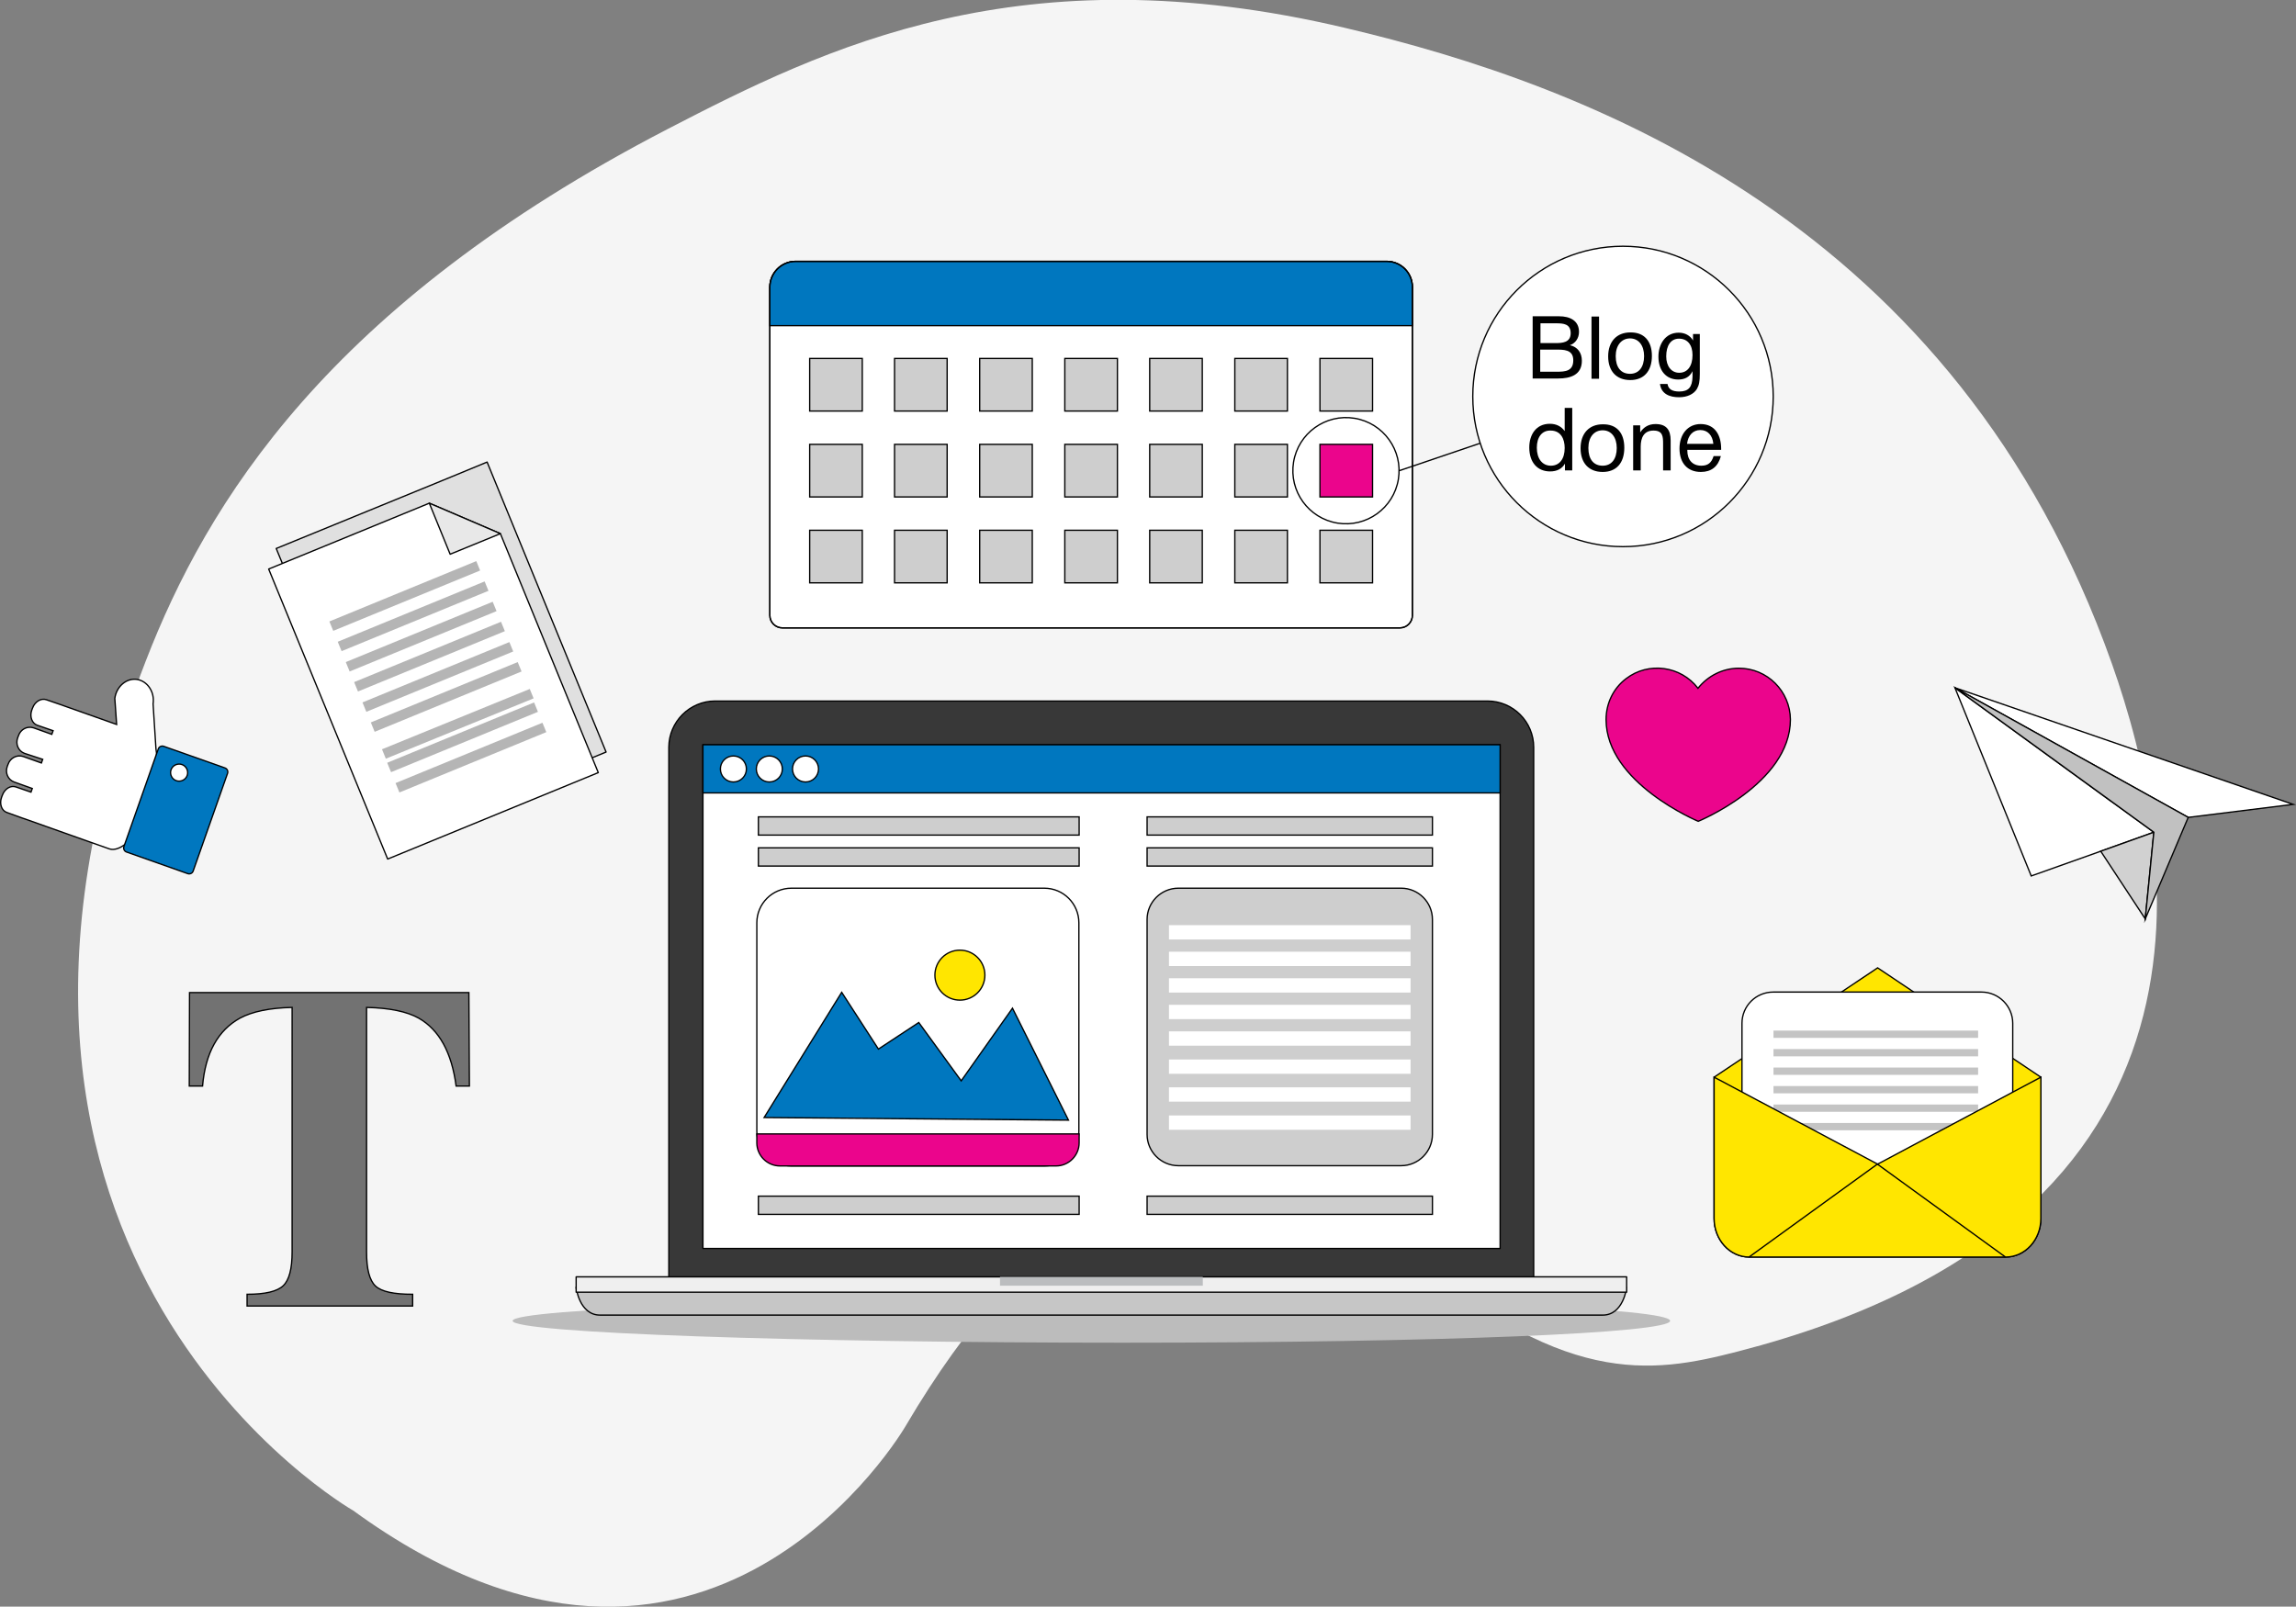 <?xml version="1.0" encoding="utf-8"?>
<!-- Generator: Adobe Illustrator 22.0.1, SVG Export Plug-In . SVG Version: 6.00 Build 0)  -->
<svg version="1.1" id="Layer_1" xmlns="http://www.w3.org/2000/svg" xmlns:xlink="http://www.w3.org/1999/xlink" x="0px" y="0px"
	 viewBox="0 0 881.9 617.2" style="enable-background:new 0 0 881.9 617.2;" xml:space="preserve">
<rect x="0" y="0" width="881.9" height="617.2" fill="#808080" stroke="none"/>
<style type="text/css">
	.st0{fill:#F5F5F5;}
	.st1{fill:#BCBCBC;}
	.st2{fill:#383838;stroke:#000000;stroke-width:0.5;stroke-miterlimit:10;}
	.st3{fill:#C6C6C6;stroke:#000000;stroke-width:0.5;stroke-miterlimit:10;}
	.st4{fill:#EFEFEF;stroke:#000000;stroke-width:0.5;stroke-linejoin:round;}
	.st5{fill:#BBBDBF;}
	.st6{fill:#FFFFFF;stroke:#000000;stroke-width:0.5;stroke-linejoin:round;}
	.st7{fill:#0077BF;stroke:#000000;stroke-width:0.5;stroke-miterlimit:10;}
	.st8{fill:#FFFFFF;stroke:#000000;stroke-width:0.5;stroke-miterlimit:10;}
	.st9{fill:#EB058C;stroke:#000000;stroke-width:0.5;stroke-miterlimit:10;}
	.st10{fill:#FFE600;stroke:#000000;stroke-width:0.5;stroke-miterlimit:10;}
	.st11{fill:#CECECE;stroke:#000000;stroke-width:0.5;stroke-miterlimit:10;}
	.st12{fill:#FFFFFF;}
	.st13{fill:none;stroke:#000000;stroke-width:0.5;stroke-miterlimit:10;}
	.st14{enable-background:new    ;}
	.st15{fill:#C4C4C4;}
	.st16{fill:#E0E0E0;stroke:#000000;stroke-width:0.5;stroke-linejoin:round;}
	.st17{fill:#E8E8E8;stroke:#000000;stroke-width:0.5;stroke-linejoin:round;}
	.st18{fill:#B5B5B5;}
	.st19{fill:#727272;stroke:#000000;stroke-width:0.5;stroke-miterlimit:10;}
	.st20{fill:#D1D1D1;stroke:#000000;stroke-width:0.5;stroke-miterlimit:10;}
	.st21{fill:#C1C1C1;stroke:#000000;stroke-width:0.5;stroke-miterlimit:10;}
</style>
<title>CEO5</title>
<g id="Layer_6">
	<path class="st0" d="M347.8,547.9c0,0-76.2,131.4-212.1,32.4c0,0-168.9-96.3-79.7-326.4c23.5-60.7,69.9-136.6,200.2-204.2
		c61-31.6,135.9-68.4,260.4-39C610.3,32.8,751.1,85.4,811.2,255c25.1,70.9,51.5,214-143.8,264.2c-33.3,8.6-67.8,14.1-131.1-42
		C536.3,477.2,444.2,384,347.8,547.9z"/>
</g>
<path class="st1" d="M196.9,507.4c0-4.7,111.4-8.5,234.1-8.5s210.5,3.8,210.5,8.5c0,4.7-87.7,8.4-210.5,8.4S196.9,512.1,196.9,507.4
	z"/>
<path class="st2" d="M589.1,493.1v-206c0-9.8-7.9-17.8-17.8-17.8l0,0H274.7c-9.8,0-17.8,8-17.8,17.8v206H589.1z"/>
<path class="st3" d="M615.6,505.2H230.5c-8,0-9.2-10.6-9.2-10.6h403.5C624.8,494.6,623.6,505.2,615.6,505.2z"/>
<rect x="221.3" y="490.5" class="st4" width="403.5" height="5.9"/>
<rect x="384.1" y="490.5" class="st5" width="77.9" height="3.4"/>
<rect x="270" y="286.1" class="st6" width="306.2" height="193.5"/>
<rect x="270" y="286.1" class="st7" width="306.2" height="18.5"/>
<path class="st8" d="M304,341.2h97.1c7.4,0,13.3,6,13.3,13.3v80.1c0,7.4-6,13.3-13.3,13.3H304c-7.4,0-13.3-6-13.3-13.3v-80.1
	C290.7,347.2,296.6,341.2,304,341.2z"/>
<path class="st9" d="M414.5,435.6v3.4c0,4.9-4,8.9-8.9,8.9h-106c-4.9,0-8.9-4-8.9-8.9l0,0v-3.4H414.5z"/>
<polygon class="st7" points="293.5,429.3 323.3,381.2 337.4,403 352.9,392.8 369.2,415.2 388.9,387.3 410.4,430.3 "/>
<circle class="st10" cx="368.7" cy="374.6" r="9.6"/>
<path class="st11" d="M452.6,341.2h85.6c6.6,0,12,5.4,12,12v82.6c0,6.6-5.4,12-12,12h-85.6c-6.6,0-12-5.4-12-12v-82.6
	C440.6,346.6,446,341.2,452.6,341.2z"/>
<rect x="449" y="355.4" class="st12" width="92.8" height="5.5"/>
<rect x="449" y="365.6" class="st12" width="92.8" height="5.5"/>
<rect x="449" y="375.8" class="st12" width="92.8" height="5.5"/>
<rect x="449" y="386" class="st12" width="92.8" height="5.5"/>
<rect x="449" y="396.2" class="st12" width="92.8" height="5.5"/>
<rect x="449" y="407" class="st12" width="92.8" height="5.5"/>
<rect x="449" y="417.7" class="st12" width="92.8" height="5.5"/>
<rect x="449" y="428.5" class="st12" width="92.8" height="5.5"/>
<rect x="440.6" y="313.8" class="st11" width="109.6" height="7"/>
<rect x="440.6" y="325.7" class="st11" width="109.6" height="7"/>
<rect x="291.3" y="313.8" class="st11" width="123.2" height="7"/>
<rect x="291.3" y="459.5" class="st11" width="123.2" height="7"/>
<rect x="440.6" y="459.5" class="st11" width="109.6" height="7"/>
<rect x="291.3" y="325.7" class="st11" width="123.2" height="7"/>
<circle class="st8" cx="281.7" cy="295.4" r="5"/>
<circle class="st8" cx="295.5" cy="295.4" r="5"/>
<circle class="st8" cx="309.4" cy="295.4" r="5"/>
<path class="st8" d="M305.6,100.4h227c5.5,0,9.9,4.4,9.9,9.9l0,0v126.1c0,2.6-2.1,4.8-4.8,4.8l0,0H300.5c-2.6,0-4.8-2.1-4.8-4.8l0,0
	V110.3C295.7,104.9,300.1,100.4,305.6,100.4L305.6,100.4z"/>
<path class="st7" d="M305.6,100.4h227c5.5,0,9.9,4.4,9.9,9.9l0,0v14.8l0,0H295.7l0,0v-14.8C295.7,104.9,300.1,100.4,305.6,100.4
	L305.6,100.4z"/>
<path class="st13" d="M305.6,100.4h227c5.5,0,9.9,4.4,9.9,9.9l0,0v126.1c0,2.6-2.1,4.8-4.8,4.8l0,0H300.5c-2.6,0-4.8-2.1-4.8-4.8
	l0,0V110.3C295.7,104.9,300.1,100.4,305.6,100.4L305.6,100.4z"/>
<rect x="311" y="137.7" class="st11" width="20.2" height="20.2"/>
<rect x="343.6" y="137.7" class="st11" width="20.2" height="20.2"/>
<rect x="376.3" y="137.7" class="st11" width="20.2" height="20.2"/>
<rect x="409" y="137.7" class="st11" width="20.2" height="20.2"/>
<rect x="441.6" y="137.7" class="st11" width="20.2" height="20.2"/>
<rect x="474.3" y="137.7" class="st11" width="20.2" height="20.2"/>
<rect x="507" y="137.7" class="st11" width="20.2" height="20.2"/>
<rect x="311" y="170.7" class="st11" width="20.2" height="20.2"/>
<rect x="343.6" y="170.7" class="st11" width="20.2" height="20.2"/>
<rect x="376.3" y="170.7" class="st11" width="20.2" height="20.2"/>
<rect x="409" y="170.7" class="st11" width="20.2" height="20.2"/>
<rect x="441.6" y="170.7" class="st11" width="20.2" height="20.2"/>
<rect x="474.3" y="170.7" class="st11" width="20.2" height="20.2"/>
<rect x="507" y="170.7" class="st9" width="20.2" height="20.2"/>
<rect x="311" y="203.7" class="st11" width="20.2" height="20.2"/>
<rect x="343.6" y="203.7" class="st11" width="20.2" height="20.2"/>
<rect x="376.3" y="203.7" class="st11" width="20.2" height="20.2"/>
<rect x="409" y="203.7" class="st11" width="20.2" height="20.2"/>
<rect x="441.6" y="203.7" class="st11" width="20.2" height="20.2"/>
<rect x="474.3" y="203.7" class="st11" width="20.2" height="20.2"/>
<rect x="507" y="203.7" class="st11" width="20.2" height="20.2"/>
<ellipse transform="matrix(0.16 -0.987 0.987 0.16 255.804 662.262)" class="st13" cx="517.1" cy="180.8" rx="20.4" ry="20.4"/>
<line class="st13" x1="537.5" y1="180.8" x2="581.4" y2="165.9"/>
<circle class="st8" cx="623.4" cy="152.3" r="57.7"/>
<g class="st14">
	<path d="M598.9,121.5c4,0,7.6,1.6,7.6,6c0,2.4-1.4,4.4-3.5,5.1c3,0.7,4.6,2.9,4.6,6c0,5.5-4.5,6.8-9.1,6.8h-9.8v-23.9
		C588.7,121.5,598.9,121.5,598.9,121.5z M591.7,131.8h5.7c2.7,0,5.9-0.2,5.9-3.8c0-3.6-2.8-3.8-5.6-3.8h-6L591.7,131.8L591.7,131.8z
		 M591.7,142.8h6.3c3.2,0,6.3-0.2,6.3-4.4s-3.7-4.1-6.9-4.1h-5.8v8.5H591.7z"/>
	<path d="M614.2,145.5h-2.9v-23.9h2.9V145.5z"/>
	<path d="M634.5,136.7c0,5.9-3.1,9.3-8.3,9.3c-5.3,0-8.5-3.4-8.5-9.1s3.3-9.2,8.5-9.2C631.4,127.6,634.5,130.9,634.5,136.7z
		 M620.6,136.8c0,4.3,2,6.8,5.5,6.8c3.4,0,5.4-2.6,5.4-6.8c0-4.1-2.1-6.8-5.4-6.8S620.6,132.7,620.6,136.8z"/>
	<path d="M652.9,143.6c0,3-0.3,4.4-1.1,5.8c-1.2,2-3.7,3.2-6.9,3.2c-3.5,0-6.8-1.2-7.3-5.1h2.9c0.3,2,1.8,2.9,4.5,2.9
		c3.6,0,5-1.7,5.1-5.7v-2.1c-1.1,2.2-2.9,3.2-5.5,3.2c-4.6,0-7.6-3.4-7.6-8.8c0-4.7,2.6-9.2,7.8-9.2c2.4,0,4.4,1.1,5.5,3v-2.5h2.6
		V143.6z M640,136.9c0,3.8,2,6.3,5,6.3c3.2,0,5.1-2.6,5.1-6.8c0-3.9-1.9-6.3-5.2-6.3C641.8,130.1,640,132.7,640,136.9z"/>
</g>
<g class="st14">
	<path d="M603.8,180.7h-2.7v-2.6c-1.1,2-3.1,3-5.7,3c-4.9,0-8-3.5-8-9.2c0-4.9,2.6-9.1,7.9-9.1c2.5,0,4.4,1,5.7,2.8v-8.9h2.9v24
		H603.8z M590.3,172c0,4.2,2.1,6.9,5.4,6.9c3.3,0,5.3-2.6,5.3-6.8c0-3.5-1.5-6.7-5.4-6.7C592.3,165.3,590.3,167.9,590.3,172z"/>
	<path d="M623.9,172c0,5.9-3.1,9.3-8.3,9.3c-5.3,0-8.5-3.4-8.5-9.1s3.3-9.2,8.5-9.2C620.9,162.9,623.9,166.2,623.9,172z
		 M610.1,172.1c0,4.3,2,6.8,5.5,6.8c3.4,0,5.4-2.6,5.4-6.8c0-4.1-2.1-6.8-5.4-6.8S610.1,167.9,610.1,172.1z"/>
	<path d="M630,166.1c1.4-2.1,3.3-3.2,5.9-3.2c4.2,0,5.8,2.3,5.8,6.3v11.5h-2.9v-10.2c0-2.8-0.1-5.1-3.7-5.1c-3.7,0-4.9,2.8-4.9,6.2
		v9.1h-2.9v-17.3h2.7L630,166.1L630,166.1z"/>
	<path d="M653.3,181.3c-5.1,0-8.2-3.4-8.2-9s3.3-9.4,8.1-9.4c5.7,0,7.9,4.5,7.9,9.5v0.4h-13v0.2c0,3.7,2,5.9,5.4,5.9
		c2.5,0,3.9-1.1,4.7-3.7h2.8C659.9,179.3,657.3,181.3,653.3,181.3z M653.1,165.2c-2.8,0-4.7,2-5.1,5.3h10.1
		C657.8,167.2,655.9,165.2,653.1,165.2z"/>
</g>
<path class="st9" d="M667.9,256.7c-6.1,0-11.9,2.9-15.7,7.7c-6.6-8.6-19-10.3-27.6-3.7c-4.9,3.7-7.7,9.5-7.7,15.7
	c0,24.4,35.4,39.1,35.4,39.1s35.4-14.5,35.4-39.1C687.6,265.5,678.8,256.7,667.9,256.7L667.9,256.7z"/>
<path class="st10" d="M783.9,413.8v54.3c0,8.2-6.1,14.8-13.5,14.8h-98.5c-7.5,0-13.5-6.7-13.5-14.8v-54.3l62.8-42L783.9,413.8z"/>
<path class="st8" d="M681.1,381.1h80c6.6,0,12,5.4,12,12v57.7c0,6.6-5.4,12-12,12h-80c-6.6,0-12-5.4-12-12v-57.7
	C669.1,386.4,674.5,381.1,681.1,381.1z"/>
<rect x="681.2" y="395.9" class="st15" width="78.6" height="2.8"/>
<rect x="681.2" y="403" class="st15" width="78.6" height="2.8"/>
<rect x="681.2" y="410.1" class="st15" width="78.6" height="2.8"/>
<rect x="681.2" y="417.2" class="st15" width="78.6" height="2.8"/>
<rect x="681.2" y="424.3" class="st15" width="78.6" height="2.8"/>
<rect x="681.2" y="431.4" class="st15" width="78.6" height="2.8"/>
<path class="st10" d="M783.9,413.8v54.3c0,8.2-6.1,14.8-13.5,14.8h-98.5c-7.5,0-13.5-6.7-13.5-14.8v-54.3l62.8,33.4L783.9,413.8z"/>
<polyline class="st13" points="770.3,482.9 721.1,447.2 671.8,482.9 "/>
<polygon class="st16" points="232.8,288.9 151.8,322.1 106.1,210.7 169.9,184.6 187.1,177.5 194.8,196.3 "/>
<polygon class="st6" points="192.2,205 229.8,296.8 148.9,330 103.2,218.6 164.9,193.3 "/>
<polygon class="st17" points="192.2,205 172.9,212.9 164.9,193.3 "/>
<rect x="124.9" y="227.1" transform="matrix(0.925 -0.38 0.38 0.925 -75.317 76.126)" class="st18" width="61" height="3.9"/>
<rect x="128.1" y="234.9" transform="matrix(0.925 -0.38 0.38 0.925 -78.033 77.928)" class="st18" width="61" height="3.9"/>
<rect x="131.2" y="242.7" transform="matrix(0.925 -0.38 0.38 0.925 -80.77 79.7)" class="st18" width="61" height="3.9"/>
<rect x="134.4" y="250.4" transform="matrix(0.925 -0.38 0.38 0.925 -83.455 81.484)" class="st18" width="61" height="3.9"/>
<rect x="137.6" y="258.2" transform="matrix(0.925 -0.38 0.38 0.925 -86.171 83.286)" class="st18" width="61" height="3.9"/>
<rect x="140.8" y="265.9" transform="matrix(0.925 -0.38 0.38 0.925 -88.855 85.067)" class="st18" width="61" height="3.9"/>
<rect x="145.2" y="276" transform="matrix(0.926 -0.378 0.378 0.926 -92.061 87.147)" class="st18" width="61.3" height="3.9"/>
<rect x="147.1" y="281.4" transform="matrix(0.925 -0.38 0.38 0.925 -94.278 88.622)" class="st18" width="61" height="3.9"/>
<rect x="150.3" y="289.2" transform="matrix(0.925 -0.38 0.38 0.925 -96.994 90.424)" class="st18" width="61" height="3.9"/>
<path class="st8" d="M9.4,289.4c-2.4-0.9-3.5-3.6-2.6-6l0.3-0.8c0.8-2.4,3.3-3.8,5.8-3l7,2.5l0.5-1.4l-6.1-2.1c-2-0.7-3-3.3-2.1-5.8
	l0.3-0.8c0.9-2.5,3.3-3.9,5.3-3.2l6.1,2.1l1.1,0.4l19.8,7l-0.7-10c0.6-4.6,4.5-7.9,8.5-7.3s6.9,4.8,6.2,9.4l1.1,17.2
	c0.7,4.5,0.4,9.2-0.8,13.6l-5.7,16.2c-1.4,4.1-7.3,10.1-11.4,8.7L9.6,314.6l-1.2-0.4l-5.8-2.1c-2-0.7-2.9-3.3-2-5.8l0.3-0.8
	c0.9-2.5,3.2-3.9,5.2-3.2l5.8,2l0.5-1.4l-7-2.5c-2.4-0.9-3.5-3.6-2.6-6l0.3-0.8c0.8-2.4,3.4-3.8,5.8-3l7,2.5l0.5-1.4L9.4,289.4z"/>
<path class="st7" d="M72.1,335.6l-23.5-8.3c-0.9-0.3-1.3-1.3-1-2.1l13.2-37.5c0.3-0.9,1.3-1.3,2.1-1l23.5,8.3c0.9,0.3,1.3,1.3,1,2.1
	l-13.2,37.5C73.9,335.5,72.9,335.9,72.1,335.6z"/>
<path class="st8" d="M65.7,295.7c-0.6,1.7,0.3,3.6,2,4.2s3.6-0.3,4.2-2s-0.3-3.6-2-4.2l0,0C68.2,293.1,66.3,294,65.7,295.7
	L65.7,295.7z"/>
<path class="st19" d="M72.8,381.3h107.3l0.2,35.9h-5.1c-1.7-12.9-6.5-21.6-14.4-26.1c-4.5-2.5-11.1-3.9-20-4.1v93.9
	c0,6.6,1.1,10.9,3.4,13.1s7.1,3.2,14.3,3.2v4.5H94.9v-4.5c7,0,11.6-1.1,13.9-3.3c2.3-2.2,3.4-6.5,3.4-13V387
	c-8.7,0.2-15.3,1.6-20,4.1c-8.5,4.7-13.3,13.4-14.4,26.1h-5.1L72.8,381.3z"/>
<polygon class="st8" points="750.9,264.2 780.2,336.5 806.9,327 827.3,319.7 812,308.6 810.7,307.7 "/>
<polygon class="st8" points="750.9,264.2 840.5,314 880.8,309 "/>
<polygon class="st20" points="806.9,327 824,353 827.3,319.7 "/>
<polygon class="st21" points="750.9,264.2 827.3,319.7 824,353 840.5,314 "/>
</svg>
